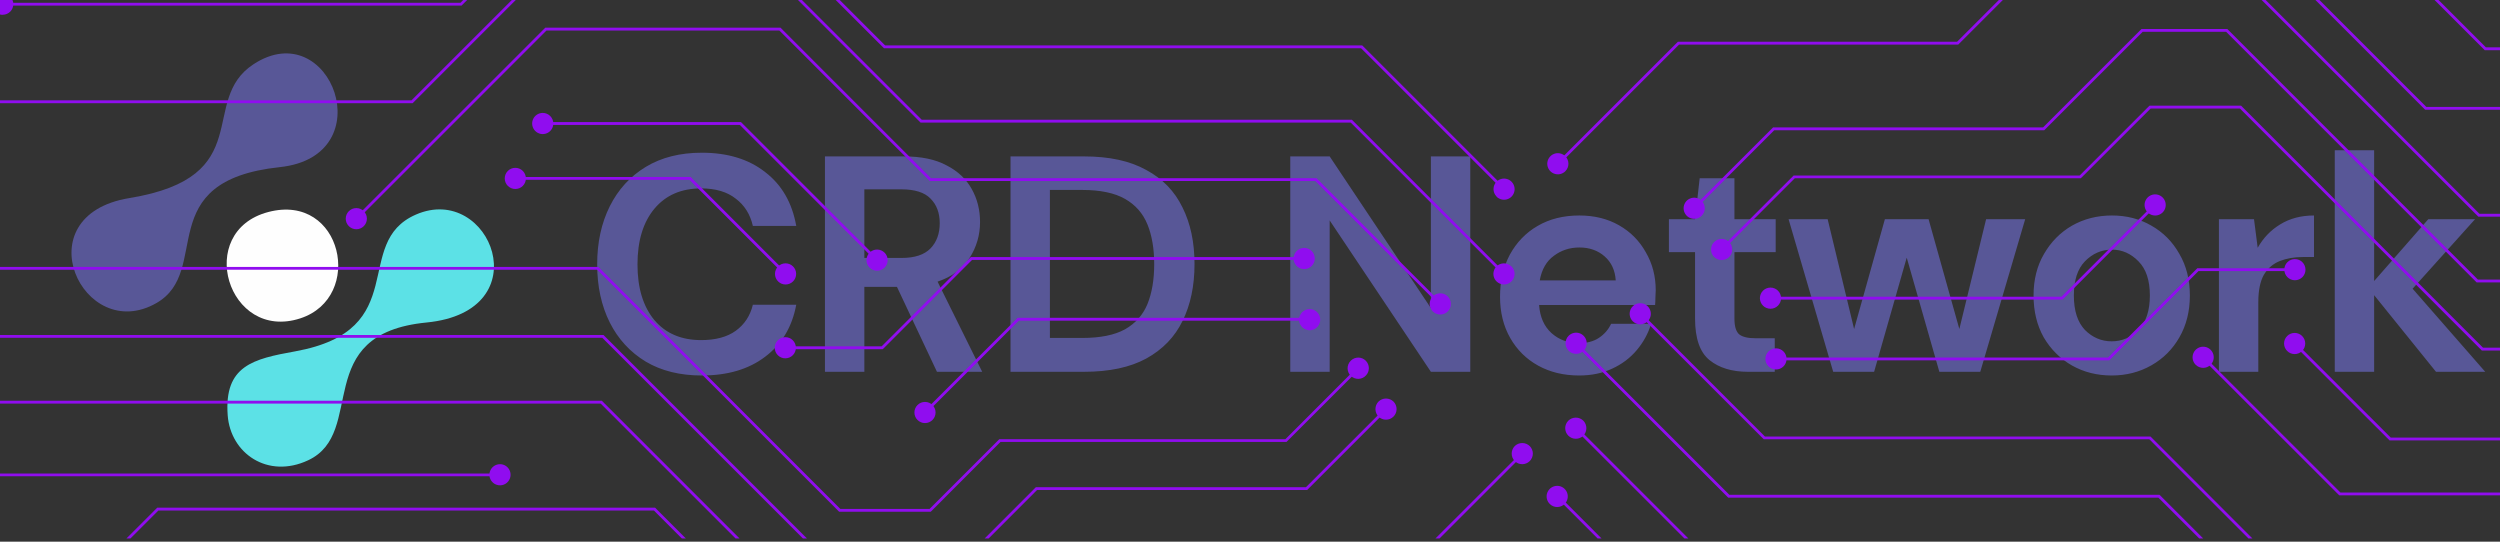 <svg width="300" height="65" viewBox="0 0 300 65" fill="none" xmlns="http://www.w3.org/2000/svg">
<rect x="0" y="0" width="300" height="65" fill="#333333" stroke="none"/>
<g clip-path="url(#clip0_264_1266)">
<path fill-rule="evenodd" clip-rule="evenodd" d="M49.909 25.749C42.114 29.145 49.594 39.604 35.416 42.163C30.381 43.072 26.884 43.875 27.323 49.831C27.658 54.413 32.135 57.504 36.979 55.233C44.093 51.901 37.176 40.067 51.182 38.701C64.969 37.358 58.816 21.869 49.909 25.749Z" fill="#5CE1E6"/>
<path fill-rule="evenodd" clip-rule="evenodd" d="M30.441 7.695C23.723 12.077 31.018 21.233 15.524 23.77C2.702 25.871 9.936 41.424 18.769 36.368C25.53 32.494 18.068 21.706 33.584 20.055C46.01 18.732 39.694 1.662 30.441 7.695Z" fill="#585797"/>
<path fill-rule="evenodd" clip-rule="evenodd" d="M32.205 25.439C23.311 27.768 27.325 41.03 36.027 38.206C43.769 35.689 41.103 23.11 32.205 25.439Z" fill="#FEFEFE"/>
<path d="M84.215 45.059C81.606 45.059 79.366 44.505 77.495 43.397C75.624 42.265 74.184 40.702 73.175 38.708C72.166 36.689 71.661 34.363 71.661 31.729C71.661 29.095 72.166 26.769 73.175 24.751C74.184 22.732 75.624 21.157 77.495 20.025C79.366 18.892 81.606 18.326 84.215 18.326C87.317 18.326 89.852 19.102 91.821 20.652C93.815 22.178 95.058 24.332 95.55 27.114H90.344C90.024 25.711 89.335 24.615 88.276 23.828C87.243 23.015 85.864 22.609 84.141 22.609C81.753 22.609 79.883 23.422 78.529 25.046C77.175 26.671 76.498 28.898 76.498 31.729C76.498 34.56 77.175 36.788 78.529 38.412C79.883 40.012 81.753 40.812 84.141 40.812C85.864 40.812 87.243 40.443 88.276 39.705C89.335 38.941 90.024 37.895 90.344 36.566H95.55C95.058 39.225 93.815 41.305 91.821 42.806C89.852 44.308 87.317 45.059 84.215 45.059ZM98.995 44.615V18.769H108.485C110.552 18.769 112.251 19.126 113.58 19.84C114.934 20.529 115.943 21.477 116.608 22.683C117.272 23.865 117.605 25.181 117.605 26.634C117.605 28.209 117.186 29.649 116.349 30.954C115.537 32.258 114.257 33.206 112.509 33.797L117.863 44.615H112.435L107.635 34.425H103.722V44.615H98.995ZM103.722 30.954H108.189C109.765 30.954 110.922 30.572 111.66 29.809C112.399 29.046 112.768 28.037 112.768 26.782C112.768 25.551 112.399 24.566 111.66 23.828C110.946 23.089 109.777 22.72 108.152 22.72H103.722V30.954ZM121.262 44.615V18.769H130.086C133.114 18.769 135.6 19.311 137.545 20.394C139.514 21.452 140.966 22.954 141.902 24.898C142.862 26.819 143.342 29.083 143.342 31.692C143.342 34.301 142.862 36.578 141.902 38.523C140.966 40.443 139.514 41.945 137.545 43.028C135.6 44.086 133.114 44.615 130.086 44.615H121.262ZM125.988 40.554H129.865C132.031 40.554 133.742 40.209 134.997 39.52C136.253 38.806 137.151 37.797 137.693 36.492C138.234 35.163 138.505 33.563 138.505 31.692C138.505 29.846 138.234 28.259 137.693 26.929C137.151 25.6 136.253 24.578 134.997 23.865C133.742 23.151 132.031 22.794 129.865 22.794H125.988V40.554ZM154.833 44.615V18.769H159.56L171.707 36.972V18.769H176.433V44.615H171.707L159.56 26.449V44.615H154.833ZM189.493 45.059C187.647 45.059 186.01 44.665 184.583 43.877C183.155 43.089 182.035 41.981 181.223 40.554C180.41 39.126 180.004 37.477 180.004 35.606C180.004 33.711 180.398 32.025 181.186 30.548C181.998 29.071 183.106 27.926 184.509 27.114C185.937 26.277 187.61 25.858 189.53 25.858C191.327 25.858 192.915 26.252 194.293 27.04C195.672 27.828 196.743 28.911 197.506 30.289C198.293 31.643 198.687 33.157 198.687 34.831C198.687 35.102 198.675 35.385 198.65 35.68C198.65 35.975 198.638 36.283 198.613 36.603H184.693C184.792 38.031 185.284 39.151 186.17 39.963C187.081 40.775 188.177 41.181 189.457 41.181C190.417 41.181 191.217 40.972 191.857 40.554C192.521 40.111 193.013 39.545 193.333 38.855H198.133C197.789 40.012 197.21 41.071 196.398 42.031C195.61 42.966 194.626 43.705 193.444 44.246C192.287 44.788 190.97 45.059 189.493 45.059ZM189.53 29.698C188.373 29.698 187.352 30.031 186.466 30.695C185.58 31.335 185.013 32.32 184.767 33.649H193.887C193.813 32.443 193.37 31.483 192.558 30.769C191.746 30.055 190.737 29.698 189.53 29.698ZM209.758 44.615C207.838 44.615 206.3 44.148 205.143 43.212C203.986 42.277 203.407 40.615 203.407 38.228V30.252H200.269V26.302H203.407L203.961 21.391H208.133V26.302H213.081V30.252H208.133V38.265C208.133 39.151 208.318 39.766 208.687 40.111C209.081 40.431 209.746 40.591 210.681 40.591H212.97V44.615H209.758ZM219.983 44.615L214.629 26.302H219.318L222.493 39.483L226.186 26.302H231.429L235.121 39.483L238.333 26.302H243.023L237.632 44.615H232.721L228.807 30.917L224.893 44.615H219.983ZM253.404 45.059C251.632 45.059 250.032 44.652 248.604 43.84C247.201 43.028 246.081 41.908 245.244 40.48C244.432 39.028 244.026 37.354 244.026 35.459C244.026 33.563 244.444 31.901 245.281 30.474C246.118 29.021 247.238 27.889 248.641 27.077C250.069 26.265 251.669 25.858 253.441 25.858C255.189 25.858 256.764 26.265 258.167 27.077C259.595 27.889 260.715 29.021 261.527 30.474C262.364 31.901 262.783 33.563 262.783 35.459C262.783 37.354 262.364 39.028 261.527 40.48C260.715 41.908 259.595 43.028 258.167 43.84C256.74 44.652 255.152 45.059 253.404 45.059ZM253.404 40.96C254.635 40.96 255.706 40.505 256.617 39.594C257.527 38.658 257.983 37.28 257.983 35.459C257.983 33.637 257.527 32.271 256.617 31.36C255.706 30.425 254.647 29.957 253.441 29.957C252.186 29.957 251.103 30.425 250.192 31.36C249.306 32.271 248.863 33.637 248.863 35.459C248.863 37.28 249.306 38.658 250.192 39.594C251.103 40.505 252.173 40.96 253.404 40.96ZM266.27 44.615V26.302H270.48L270.923 29.735C271.587 28.554 272.486 27.619 273.618 26.929C274.775 26.215 276.129 25.858 277.68 25.858V30.843H276.35C275.317 30.843 274.393 31.003 273.581 31.323C272.769 31.643 272.129 32.197 271.661 32.985C271.218 33.772 270.997 34.868 270.997 36.271V44.615H266.27ZM280.172 44.615V18.031H284.898V33.723L291.397 26.302H297.009L289.513 34.646L298.227 44.615H292.32L284.898 35.422V44.615H280.172Z" fill="#585797"/>
<path d="M180.408 22.87L163.328 5.79H106.078L86.918 -13.36H69.418L55.388 0.67H0.268V0.34H55.248L69.278 -13.7H87.058L106.218 5.45H163.468L180.648 22.63L180.408 22.87Z" fill="#900DEF"/>
<path d="M0.328 1.78C0.075 1.782 -0.173 1.709 -0.385 1.57C-0.596 1.431 -0.762 1.232 -0.861 0.999C-0.959 0.766 -0.987 0.509 -0.939 0.26C-0.892 0.011 -0.772 -0.218 -0.594 -0.398C-0.416 -0.578 -0.189 -0.702 0.059 -0.753C0.306 -0.805 0.564 -0.781 0.799 -0.686C1.033 -0.591 1.234 -0.429 1.377 -0.219C1.519 -0.01 1.596 0.237 1.598 0.49C1.599 0.657 1.568 0.822 1.505 0.977C1.443 1.131 1.35 1.272 1.233 1.391C1.116 1.51 0.977 1.604 0.823 1.67C0.67 1.735 0.505 1.769 0.338 1.77L0.328 1.78Z" fill="#900DEF"/>
<path d="M179.588 23.6C179.766 23.777 179.992 23.897 180.238 23.946C180.484 23.994 180.739 23.969 180.971 23.873C181.203 23.776 181.401 23.614 181.54 23.405C181.68 23.196 181.754 22.951 181.754 22.7C181.754 22.449 181.68 22.204 181.54 21.995C181.401 21.786 181.203 21.623 180.971 21.527C180.739 21.431 180.484 21.405 180.238 21.454C179.992 21.503 179.766 21.623 179.588 21.8C179.352 22.036 179.22 22.356 179.22 22.69C179.22 23.024 179.352 23.344 179.588 23.58V23.6Z" fill="#900DEF"/>
<path d="M132.168 90.09H107.288L78.468 61.26H19.008L4.668 75.6L4.428 75.36L18.868 60.92H78.608L107.428 89.75H132.028L146.168 75.61H171.668V75.95H146.308L132.168 90.09Z" fill="#900DEF"/>
<path d="M180.408 33.03L162.088 14.71H110.468L93.168 -2.59H64.478L49.518 12.38H-12.552L-30.892 -5.97L-30.662 -6.21L-12.412 12.04H49.378L64.338 -2.92H93.308L110.608 14.37H162.228L180.648 32.79L180.408 33.03Z" fill="#900DEF"/>
<path d="M181.378 31.97C181.555 32.148 181.675 32.374 181.724 32.62C181.773 32.867 181.747 33.122 181.651 33.353C181.555 33.585 181.392 33.783 181.183 33.922C180.974 34.062 180.729 34.136 180.478 34.136C180.227 34.136 179.982 34.062 179.773 33.922C179.564 33.783 179.402 33.585 179.305 33.353C179.209 33.122 179.183 32.867 179.232 32.62C179.281 32.374 179.401 32.148 179.578 31.97C179.814 31.734 180.134 31.602 180.468 31.602C180.802 31.602 181.122 31.734 181.358 31.97H181.378Z" fill="#900DEF"/>
<path d="M172.718 36.6L157.838 21.72H111.568L93.518 3.66H65.578L42.828 26.41L42.588 26.17L65.438 3.32H93.658L111.708 21.38H157.978L172.958 36.36L172.718 36.6Z" fill="#900DEF"/>
<path d="M173.697 35.54C173.884 35.714 174.014 35.94 174.071 36.188C174.127 36.437 174.108 36.697 174.014 36.935C173.921 37.172 173.758 37.376 173.548 37.519C173.337 37.663 173.088 37.74 172.833 37.74C172.577 37.74 172.328 37.663 172.117 37.519C171.907 37.376 171.744 37.172 171.651 36.935C171.557 36.697 171.538 36.437 171.594 36.188C171.651 35.94 171.781 35.714 171.967 35.54C172.201 35.319 172.511 35.196 172.833 35.196C173.154 35.196 173.464 35.319 173.697 35.54Z" fill="#900DEF"/>
<path d="M42.758 27.51C43.46 27.51 44.028 26.941 44.028 26.24C44.028 25.539 43.46 24.97 42.758 24.97C42.057 24.97 41.488 25.539 41.488 26.24C41.488 26.941 42.057 27.51 42.758 27.51Z" fill="#900DEF"/>
<path d="M122.418 81.44H105.088L72.078 48.43H-15.552V48.09H72.218L105.228 81.1H122.278L134.628 68.74H168.128L182.608 54.27L182.848 54.51L168.278 69.08H134.778L122.418 81.44Z" fill="#900DEF"/>
<path d="M181.768 53.53C182.009 53.295 182.332 53.164 182.668 53.164C183.004 53.164 183.327 53.295 183.568 53.53C183.807 53.769 183.941 54.092 183.941 54.43C183.941 54.768 183.807 55.091 183.568 55.33C183.329 55.569 183.006 55.703 182.668 55.703C182.331 55.703 182.007 55.569 181.768 55.33C181.534 55.089 181.402 54.766 181.402 54.43C181.402 54.094 181.534 53.771 181.768 53.53Z" fill="#900DEF"/>
<path d="M105.938 41.9H94.168V41.56H105.798L116.508 30.85H156.558V31.19H116.648L105.938 41.9Z" fill="#900DEF"/>
<path d="M156.499 29.75C156.75 29.75 156.995 29.825 157.204 29.964C157.413 30.104 157.576 30.302 157.672 30.534C157.768 30.766 157.793 31.021 157.744 31.268C157.695 31.514 157.574 31.74 157.397 31.918C157.219 32.096 156.993 32.217 156.746 32.266C156.5 32.315 156.245 32.289 156.013 32.193C155.78 32.097 155.582 31.934 155.443 31.726C155.303 31.517 155.229 31.271 155.229 31.02C155.229 30.683 155.362 30.36 155.6 30.122C155.839 29.884 156.162 29.75 156.499 29.75Z" fill="#900DEF"/>
<path d="M94.238 43C94.939 43 95.508 42.431 95.508 41.73C95.508 41.029 94.939 40.46 94.238 40.46C93.536 40.46 92.968 41.029 92.968 41.73C92.968 42.431 93.536 43 94.238 43Z" fill="#900DEF"/>
<path d="M105.168 31.38L88.778 14.99H65.068V14.65H88.918L105.408 31.14L105.168 31.38Z" fill="#900DEF"/>
<path d="M106.149 30.32C106.326 30.498 106.446 30.724 106.495 30.97C106.543 31.216 106.518 31.472 106.421 31.703C106.325 31.935 106.162 32.133 105.954 32.272C105.745 32.412 105.499 32.486 105.249 32.486C104.998 32.486 104.752 32.412 104.544 32.272C104.335 32.133 104.172 31.935 104.076 31.703C103.979 31.472 103.954 31.216 104.003 30.97C104.051 30.724 104.171 30.498 104.349 30.32C104.467 30.201 104.607 30.107 104.761 30.043C104.916 29.979 105.081 29.946 105.249 29.946C105.416 29.946 105.581 29.979 105.736 30.043C105.89 30.107 106.031 30.201 106.149 30.32Z" fill="#900DEF"/>
<path d="M65.128 13.55C64.877 13.55 64.632 13.624 64.423 13.764C64.214 13.904 64.051 14.102 63.955 14.334C63.859 14.566 63.834 14.821 63.883 15.068C63.932 15.314 64.053 15.54 64.23 15.718C64.408 15.896 64.634 16.017 64.881 16.066C65.127 16.115 65.382 16.089 65.614 15.993C65.847 15.897 66.045 15.734 66.184 15.526C66.324 15.317 66.398 15.071 66.398 14.82C66.398 14.483 66.265 14.16 66.026 13.922C65.788 13.684 65.465 13.55 65.128 13.55Z" fill="#900DEF"/>
<path d="M94.188 33.03L82.738 21.58H61.768V21.24H82.878L94.428 32.79L94.188 33.03Z" fill="#900DEF"/>
<path d="M94.268 34.14C94.969 34.14 95.538 33.571 95.538 32.87C95.538 32.169 94.969 31.6 94.268 31.6C93.567 31.6 92.998 32.169 92.998 32.87C92.998 33.571 93.567 34.14 94.268 34.14Z" fill="#900DEF"/>
<path d="M61.838 22.68C62.54 22.68 63.108 22.111 63.108 21.41C63.108 20.709 62.54 20.14 61.838 20.14C61.137 20.14 60.568 20.709 60.568 21.41C60.568 22.111 61.137 22.68 61.838 22.68Z" fill="#900DEF"/>
<path d="M-28.412 81.51L-28.652 81.27L-4.192 56.82H60.018V57.15H-4.052L-28.412 81.51Z" fill="#900DEF"/>
<path d="M59.998 55.7C60.25 55.7 60.495 55.774 60.704 55.914C60.913 56.053 61.076 56.252 61.172 56.484C61.268 56.716 61.293 56.971 61.244 57.218C61.195 57.464 61.074 57.69 60.897 57.868C60.719 58.046 60.493 58.166 60.246 58.215C60 58.264 59.745 58.239 59.513 58.143C59.28 58.047 59.082 57.884 58.943 57.675C58.803 57.467 58.728 57.221 58.728 56.97C58.728 56.803 58.761 56.638 58.825 56.484C58.889 56.33 58.983 56.19 59.1 56.072C59.218 55.954 59.358 55.861 59.513 55.797C59.667 55.733 59.832 55.7 59.998 55.7Z" fill="#900DEF"/>
<path d="M112.648 70.61H102.348L72.278 40.54H-21.042V40.2H72.418L102.488 70.27H112.508L124.308 58.46H156.718L166.248 48.93L166.488 49.17L156.858 58.8H124.448L112.648 70.61Z" fill="#900DEF"/>
<path d="M165.419 48.19C165.659 47.956 165.982 47.824 166.319 47.824C166.655 47.824 166.978 47.956 167.219 48.19C167.457 48.429 167.591 48.752 167.591 49.09C167.591 49.428 167.457 49.751 167.219 49.99C166.98 50.229 166.656 50.363 166.319 50.363C165.981 50.363 165.657 50.229 165.419 49.99C165.184 49.749 165.053 49.426 165.053 49.09C165.053 48.754 165.184 48.431 165.419 48.19Z" fill="#900DEF"/>
<path d="M111.688 61.41H100.698L71.658 32.37H-25.982V32.03H71.798L100.838 61.07H111.548L119.918 52.7H154.248L162.948 43.99L163.188 44.23L154.378 53.03H120.058L111.688 61.41Z" fill="#900DEF"/>
<path d="M162.128 43.25C162.37 43.026 162.688 42.904 163.018 42.911C163.347 42.917 163.661 43.051 163.893 43.285C164.125 43.519 164.258 43.833 164.262 44.162C164.267 44.492 164.144 44.81 163.918 45.05C163.805 45.174 163.668 45.275 163.515 45.346C163.362 45.417 163.197 45.457 163.029 45.463C162.86 45.47 162.692 45.443 162.535 45.383C162.377 45.324 162.233 45.235 162.11 45.119C161.987 45.004 161.889 44.865 161.82 44.711C161.751 44.558 161.714 44.392 161.71 44.223C161.706 44.055 161.736 43.888 161.798 43.731C161.859 43.574 161.951 43.431 162.068 43.31L162.128 43.25Z" fill="#900DEF"/>
<path d="M111.078 49.66L110.838 49.42L122.118 38.14H157.228V38.48H122.258L111.078 49.66Z" fill="#900DEF"/>
<path d="M157.158 37.09C157.409 37.09 157.654 37.164 157.863 37.304C158.072 37.444 158.235 37.642 158.331 37.874C158.427 38.106 158.452 38.361 158.403 38.608C158.354 38.854 158.233 39.08 158.056 39.258C157.878 39.436 157.652 39.557 157.405 39.606C157.159 39.655 156.904 39.629 156.672 39.533C156.44 39.437 156.241 39.274 156.102 39.066C155.962 38.857 155.888 38.611 155.888 38.36C155.888 38.023 156.022 37.7 156.26 37.462C156.498 37.224 156.821 37.09 157.158 37.09Z" fill="#900DEF"/>
<path d="M110.999 50.77C111.7 50.77 112.269 50.201 112.269 49.5C112.269 48.799 111.7 48.23 110.999 48.23C110.297 48.23 109.729 48.799 109.729 49.5C109.729 50.201 110.297 50.77 110.999 50.77Z" fill="#900DEF"/>
<path d="M187.018 59.44L204.508 76.94H264.648L282.628 94.92H306.788L316.468 85.24H389.678V85.58H316.608L306.928 95.26H282.488L264.508 77.27H204.368L186.778 59.68L187.018 59.44Z" fill="#900DEF"/>
<path d="M185.998 60.5C185.811 60.326 185.681 60.1 185.624 59.852C185.568 59.603 185.588 59.343 185.681 59.105C185.774 58.868 185.937 58.664 186.148 58.521C186.359 58.377 186.608 58.3 186.863 58.3C187.118 58.3 187.367 58.377 187.578 58.521C187.789 58.664 187.951 58.868 188.045 59.105C188.138 59.343 188.158 59.603 188.101 59.852C188.045 60.1 187.915 60.326 187.728 60.5C187.494 60.721 187.184 60.844 186.863 60.844C186.541 60.844 186.232 60.721 185.998 60.5Z" fill="#900DEF"/>
<path d="M189.208 51.22L206.288 68.3H263.548L282.698 87.45H300.198L314.238 73.42H369.358V73.75H314.378L300.338 87.79H282.558L263.408 68.64H206.158L188.968 51.46L189.208 51.22Z" fill="#900DEF"/>
<path d="M189.998 50.48C189.757 50.245 189.434 50.114 189.098 50.114C188.762 50.114 188.439 50.245 188.198 50.48C188.08 50.598 187.986 50.739 187.922 50.893C187.858 51.047 187.825 51.213 187.825 51.38C187.825 51.547 187.858 51.713 187.922 51.867C187.986 52.022 188.08 52.162 188.198 52.28C188.316 52.398 188.456 52.492 188.611 52.556C188.765 52.62 188.931 52.653 189.098 52.653C189.265 52.653 189.431 52.62 189.585 52.556C189.739 52.492 189.88 52.398 189.998 52.28C190.233 52.039 190.364 51.716 190.364 51.38C190.364 51.044 190.233 50.721 189.998 50.48Z" fill="#900DEF"/>
<path d="M237.458 -16H262.328L291.158 12.83H350.608L364.948 -1.51L365.188 -1.27L350.748 13.17H291.018L262.188 -15.66H237.598L223.458 -1.52H197.958V-1.86H223.318L237.458 -16Z" fill="#900DEF"/>
<path d="M189.208 41.06L207.528 59.38H259.148L276.448 76.68H305.138L320.108 61.71H382.168L400.518 80.06L400.278 80.3L382.028 62.05H320.248L305.288 77.01H276.308L259.008 59.72H207.388L188.968 41.3L189.208 41.06Z" fill="#900DEF"/>
<path d="M188.238 42.09C188.12 41.972 188.026 41.832 187.961 41.677C187.897 41.523 187.864 41.357 187.864 41.19C187.864 41.023 187.897 40.857 187.961 40.703C188.026 40.548 188.12 40.408 188.238 40.29C188.416 40.113 188.642 39.993 188.889 39.944C189.135 39.895 189.39 39.921 189.622 40.017C189.853 40.114 190.051 40.276 190.191 40.485C190.33 40.694 190.404 40.939 190.404 41.19C190.404 41.441 190.33 41.686 190.191 41.895C190.051 42.104 189.853 42.267 189.622 42.363C189.39 42.459 189.135 42.485 188.889 42.436C188.642 42.388 188.416 42.267 188.238 42.09Z" fill="#900DEF"/>
<path d="M196.898 37.49L211.788 52.38H258.058L276.108 70.43H304.048L326.788 47.68L327.028 47.92L304.188 70.77H275.968L257.918 52.71H211.648L196.658 37.73L196.898 37.49Z" fill="#900DEF"/>
<path d="M195.929 38.55C195.752 38.372 195.631 38.146 195.583 37.9C195.534 37.653 195.56 37.398 195.656 37.167C195.752 36.935 195.915 36.737 196.124 36.598C196.332 36.458 196.578 36.384 196.829 36.384C197.08 36.384 197.325 36.458 197.534 36.598C197.742 36.737 197.905 36.935 198.001 37.167C198.098 37.398 198.123 37.653 198.075 37.9C198.026 38.146 197.906 38.372 197.729 38.55C197.611 38.669 197.47 38.763 197.316 38.827C197.161 38.891 196.996 38.924 196.829 38.924C196.661 38.924 196.496 38.891 196.341 38.827C196.187 38.763 196.047 38.669 195.929 38.55Z" fill="#900DEF"/>
<path d="M247.208 -7.35H264.528L297.538 25.66H385.168V26H297.398L264.388 -7.01H247.348L234.988 5.35H201.488L187.018 19.82L186.778 19.58L201.348 5.01H234.848L247.208 -7.35Z" fill="#900DEF"/>
<path d="M187.838 20.55C187.66 20.727 187.434 20.848 187.188 20.896C186.941 20.945 186.686 20.919 186.455 20.823C186.223 20.727 186.025 20.564 185.886 20.355C185.746 20.146 185.672 19.901 185.672 19.65C185.672 19.399 185.746 19.154 185.886 18.945C186.025 18.736 186.223 18.573 186.455 18.477C186.686 18.381 186.941 18.355 187.188 18.404C187.434 18.453 187.66 18.573 187.838 18.75C187.956 18.868 188.05 19.008 188.115 19.163C188.179 19.317 188.212 19.483 188.212 19.65C188.212 19.817 188.179 19.983 188.115 20.137C188.05 20.292 187.956 20.432 187.838 20.55Z" fill="#900DEF"/>
<path d="M263.679 32.19H275.449V32.53H263.819L253.109 43.24H213.059V42.9H252.969L263.679 32.19Z" fill="#900DEF"/>
<path d="M213.118 44.34C213.819 44.34 214.388 43.772 214.388 43.07C214.388 42.369 213.819 41.8 213.118 41.8C212.416 41.8 211.848 42.369 211.848 43.07C211.848 43.772 212.416 44.34 213.118 44.34Z" fill="#900DEF"/>
<path d="M275.388 33.63C276.09 33.63 276.658 33.061 276.658 32.36C276.658 31.659 276.09 31.09 275.388 31.09C274.687 31.09 274.118 31.659 274.118 32.36C274.118 33.061 274.687 33.63 275.388 33.63Z" fill="#900DEF"/>
<path d="M264.448 42.71L280.848 59.1H304.558V59.44H280.708L264.208 42.95L264.448 42.71Z" fill="#900DEF"/>
<path d="M263.478 43.77C263.301 43.592 263.181 43.366 263.132 43.12C263.084 42.873 263.109 42.618 263.206 42.387C263.302 42.155 263.465 41.957 263.673 41.818C263.882 41.678 264.127 41.604 264.378 41.604C264.629 41.604 264.875 41.678 265.083 41.818C265.292 41.957 265.455 42.155 265.551 42.387C265.647 42.618 265.673 42.873 265.624 43.12C265.576 43.366 265.455 43.592 265.278 43.77C265.16 43.889 265.02 43.983 264.866 44.047C264.711 44.111 264.546 44.144 264.378 44.144C264.211 44.144 264.046 44.111 263.891 44.047C263.737 43.983 263.596 43.889 263.478 43.77Z" fill="#900DEF"/>
<path d="M275.427 41.06L286.888 52.51H307.848V52.85H286.747L275.188 41.3L275.427 41.06Z" fill="#900DEF"/>
<path d="M275.358 42.49C276.059 42.49 276.628 41.921 276.628 41.22C276.628 40.519 276.059 39.95 275.358 39.95C274.656 39.95 274.088 40.519 274.088 41.22C274.088 41.921 274.656 42.49 275.358 42.49Z" fill="#900DEF"/>
<path d="M283.558 -9.07L298.308 5.68H345.628V6.02H298.168L283.318 -8.83L283.558 -9.07Z" fill="#900DEF"/>
<path d="M256.978 3.48H267.278L297.348 33.55H390.668V33.89H297.198L267.138 3.82H257.118L245.308 15.63H212.908L203.378 25.16L203.138 24.92L212.768 15.29H245.168L256.978 3.48Z" fill="#900DEF"/>
<path d="M204.198 25.89C204.02 26.067 203.794 26.188 203.548 26.236C203.302 26.285 203.047 26.259 202.815 26.163C202.583 26.067 202.385 25.904 202.246 25.695C202.107 25.486 202.032 25.241 202.032 24.99C202.032 24.739 202.107 24.494 202.246 24.285C202.385 24.076 202.583 23.913 202.815 23.817C203.047 23.721 203.302 23.695 203.548 23.744C203.794 23.793 204.02 23.913 204.198 24.09C204.317 24.208 204.411 24.348 204.475 24.503C204.539 24.657 204.572 24.823 204.572 24.99C204.572 25.157 204.539 25.323 204.475 25.477C204.411 25.632 204.317 25.772 204.198 25.89Z" fill="#900DEF"/>
<path d="M257.938 12.68H268.928L297.958 41.72H395.608V42.06H297.818L268.788 13.02H258.078L249.698 21.39H215.378L206.668 30.1L206.428 29.86L215.238 21.06H249.558L257.938 12.68Z" fill="#900DEF"/>
<path d="M207.498 30.84C207.257 31.075 206.934 31.206 206.598 31.206C206.262 31.206 205.939 31.075 205.698 30.84C205.459 30.601 205.325 30.278 205.325 29.94C205.325 29.602 205.459 29.279 205.698 29.04C205.937 28.801 206.26 28.667 206.598 28.667C206.936 28.667 207.259 28.801 207.498 29.04C207.733 29.281 207.864 29.604 207.864 29.94C207.864 30.276 207.733 30.599 207.498 30.84Z" fill="#900DEF"/>
<path d="M258.548 24.43L258.788 24.67L247.508 35.95H212.398V35.61H247.368L258.548 24.43Z" fill="#900DEF"/>
<path d="M212.458 37.05C213.159 37.05 213.727 36.481 213.727 35.78C213.727 35.079 213.159 34.51 212.458 34.51C211.756 34.51 211.188 35.079 211.188 35.78C211.188 36.481 211.756 37.05 212.458 37.05Z" fill="#900DEF"/>
<path d="M259.518 25.49C259.695 25.312 259.815 25.086 259.864 24.84C259.912 24.593 259.887 24.338 259.79 24.107C259.694 23.875 259.531 23.677 259.323 23.538C259.114 23.398 258.869 23.324 258.618 23.324C258.367 23.324 258.121 23.398 257.913 23.538C257.704 23.677 257.541 23.875 257.445 24.107C257.349 24.338 257.323 24.593 257.372 24.84C257.42 25.086 257.541 25.312 257.718 25.49C257.836 25.608 257.976 25.703 258.13 25.767C258.285 25.831 258.45 25.864 258.618 25.864C258.785 25.864 258.951 25.831 259.105 25.767C259.259 25.703 259.4 25.608 259.518 25.49Z" fill="#900DEF"/>
</g>
<defs>
<clipPath id="clip0_264_1266">
<rect width="300" height="64.615" fill="white"/>
</clipPath>
</defs>
</svg>
